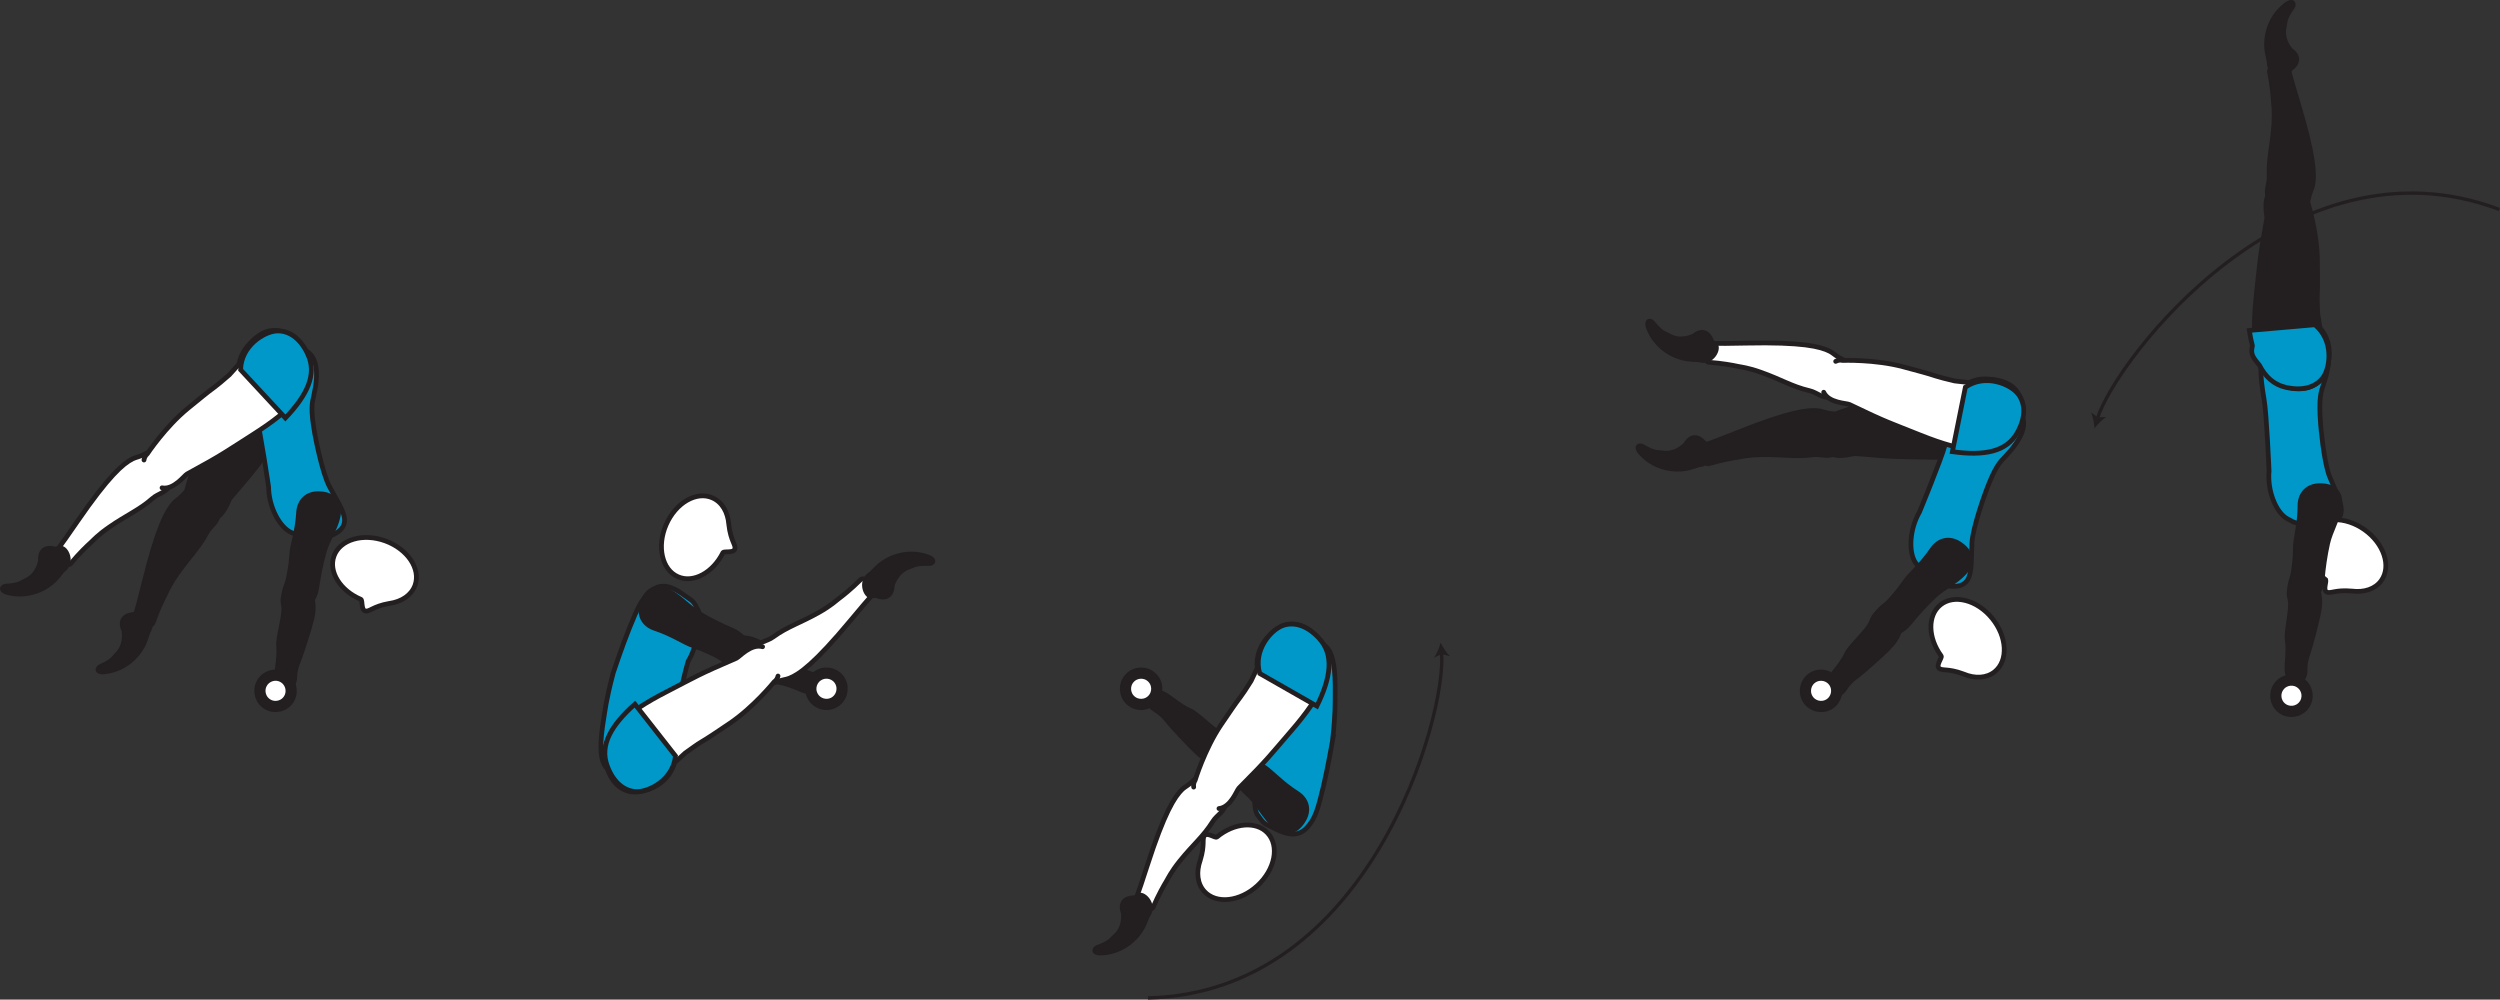 <?xml version="1.0" encoding="UTF-8" standalone="no"?>
<!-- Created with Inkscape (http://www.inkscape.org/) -->

<svg
   version="1.1"
   id="svg1"
   width="296.853"
   height="118.696"
   viewBox="0 0 296.853 118.696"
   sodipodi:docname="cell.svg"
   xmlns:inkscape="http://www.inkscape.org/namespaces/inkscape"
   xmlns:sodipodi="http://sodipodi.sourceforge.net/DTD/sodipodi-0.dtd"
   xmlns="http://www.w3.org/2000/svg"
   xmlns:svg="http://www.w3.org/2000/svg">
  <rect x="0" y="0" width="296.853" height="118.696" fill="#333333" stroke="none"/>
  <sodipodi:namedview
     id="namedview1"
     pagecolor="#ffffff"
     bordercolor="#000000"
     borderopacity="0.25"
     inkscape:showpageshadow="2"
     inkscape:pageopacity="0.0"
     inkscape:pagecheckerboard="0"
     inkscape:deskcolor="#d1d1d1">
    <inkscape:page
       x="0"
       y="0"
       inkscape:label="1"
       id="page1"
       width="296.853"
       height="118.696"
       margin="0"
       bleed="0" />
  </sodipodi:namedview>
  <defs
     id="defs1" />
  <path
     style="fill:#231f20;fill-opacity:1;fill-rule:nonzero;stroke:none"
     d="m 272.08,5.877 c 1.115,0.771 0.875,1.735 0.031,2.339 -0.249,0.183 -0.276,0.6 -0.536,0.756 -0.604,0.364 -2.281,-0.115 -2.24,-1.615 0.005,-0.104 -0.219,-0.896 -0.292,-1.511 -0.14,-1.203 0.147,-3.688 2.281,-5.339 1.006,-0.781 1.282,-0.041 0.975,0.401 -0.995,1.396 -0.808,1.713 -0.932,2.177 -0.437,1.561 0.713,2.791 0.713,2.791"
     id="path4" />
  <path
     style="fill:none;stroke:#231f20;stroke-width:0.333;stroke-linecap:butt;stroke-linejoin:miter;stroke-miterlimit:4;stroke-dasharray:none;stroke-opacity:1"
     d="m 272.08,5.877 c 1.115,0.771 0.875,1.735 0.031,2.339 -0.249,0.183 -0.276,0.6 -0.536,0.756 -0.604,0.364 -2.281,-0.115 -2.24,-1.615 0.005,-0.104 -0.219,-0.896 -0.292,-1.511 -0.14,-1.203 0.147,-3.688 2.281,-5.339 1.006,-0.781 1.282,-0.041 0.975,0.401 -0.995,1.396 -0.808,1.713 -0.932,2.177 -0.437,1.561 0.713,2.791 0.713,2.791 z"
     id="path5" />
  <path
     style="fill:#231f20;fill-opacity:1;fill-rule:nonzero;stroke:none"
     d="m 271.247,24.606 c 2.255,0.199 2.724,-0.068 2.869,-1.011 0.099,-0.629 0.407,-1.181 0.484,-1.561 0.262,-1.272 0.172,-3.516 -1.728,-9.819 -0.433,-1.432 -1.026,-3.437 -1.204,-4.281 -0.281,-1.328 -2.296,0.037 -2.186,0.557 0.328,1.683 0.421,2.86 0.462,3.489 0.022,0.428 0.167,1.172 0.058,2.835 -0.172,2.525 -0.651,4.004 -0.552,6.119 0.046,0.98 -0.542,1.751 -0.006,2.688 0.538,0.948 1.803,0.984 1.803,0.984"
     id="path6" />
  <path
     style="fill:none;stroke:#231f20;stroke-width:0.566;stroke-linecap:butt;stroke-linejoin:miter;stroke-miterlimit:4;stroke-dasharray:none;stroke-opacity:1"
     d="m 271.247,24.606 c 2.255,0.199 2.724,-0.068 2.869,-1.011 0.099,-0.629 0.407,-1.181 0.484,-1.561 0.262,-1.272 0.172,-3.516 -1.728,-9.819 -0.433,-1.432 -1.026,-3.437 -1.204,-4.281 -0.281,-1.328 -2.296,0.037 -2.186,0.557 0.328,1.683 0.421,2.86 0.462,3.489 0.022,0.428 0.167,1.172 0.058,2.835 -0.172,2.525 -0.651,4.004 -0.552,6.119 0.046,0.98 -0.542,1.751 -0.006,2.688 0.538,0.948 1.803,0.984 1.803,0.984 z"
     id="path7" />
  <path
     style="fill:#0098c9;fill-opacity:1;fill-rule:nonzero;stroke:none"
     d="m 275.548,50.346 c -0.238,-3.125 0.048,-3.823 0.344,-4.693 1.855,-5.479 -0.869,-6.285 -3.656,-5.547 -3.281,0.865 -4.473,1.115 -3.396,7.313 0.303,1.729 0.59,8.495 0.59,8.495 -0.224,2.437 0.858,4.932 2.118,5.656 1.339,0.76 0.866,0.359 2.224,0.839 1.303,0.458 3.443,0.041 4.047,-1.042 0.584,-1.032 -0.25,-2.474 -1.176,-4.714 -0.735,-1.765 -1.095,-6.307 -1.095,-6.307"
     id="path8" />
  <path
     style="fill:none;stroke:#231f20;stroke-width:0.566;stroke-linecap:butt;stroke-linejoin:miter;stroke-miterlimit:4;stroke-dasharray:none;stroke-opacity:1"
     d="m 275.548,50.346 c -0.238,-3.125 0.048,-3.823 0.344,-4.693 1.855,-5.479 -0.869,-6.285 -3.656,-5.547 -3.281,0.865 -4.473,1.115 -3.396,7.313 0.303,1.729 0.59,8.495 0.59,8.495 -0.224,2.437 0.858,4.932 2.118,5.656 1.339,0.76 0.866,0.359 2.224,0.839 1.303,0.458 3.443,0.041 4.047,-1.042 0.584,-1.032 -0.25,-2.474 -1.176,-4.714 -0.735,-1.765 -1.095,-6.307 -1.095,-6.307 z"
     id="path9" />
  <path
     style="fill:#ffffff;fill-opacity:1;fill-rule:nonzero;stroke:none"
     d="m 276.132,68.825 c 0.188,0.161 -0.328,1.193 0.12,1.458 0.454,0.271 1.015,-0.286 2.995,-0.098 h 0.02 c 1.442,0.186 2.772,-0.23 3.496,-1.256 1.202,-1.692 0.306,-4.391 -1.991,-6.026 -2.307,-1.636 -5.15,-1.578 -6.353,0.11 -1.152,1.62 -0.376,4.166 1.713,5.812"
     id="path10" />
  <path
     style="fill:none;stroke:#231f20;stroke-width:0.566;stroke-linecap:butt;stroke-linejoin:miter;stroke-miterlimit:4;stroke-dasharray:none;stroke-opacity:1"
     d="m 276.132,68.825 c 0.188,0.161 -0.328,1.193 0.12,1.458 0.454,0.271 1.015,-0.286 2.995,-0.098 h 0.02 c 1.442,0.186 2.772,-0.23 3.496,-1.256 1.202,-1.692 0.306,-4.391 -1.991,-6.026 -2.307,-1.636 -5.15,-1.578 -6.353,0.11 -1.152,1.62 -0.376,4.166 1.713,5.812 z"
     id="path11" />
  <path
     style="fill:#231f20;fill-opacity:1;fill-rule:nonzero;stroke:none"
     d="m 272.023,22.262 c -3.953,-0.692 -2.787,3.215 -2.865,3.688 -0.886,4.927 -0.828,5.308 -1.244,9.104 -0.594,5.495 -0.162,9.355 2.932,10.636 2.104,0.864 3.693,0.459 4.609,-0.489 1.011,-1.048 1.921,-4.095 0.027,-6.272 l -0.276,-1.692 c -0.043,-1.161 -0.074,-1.735 -0.043,-2.308 0.047,-1 0.032,-2.077 0.011,-4.036 -0.036,-3.468 -1.214,-7.131 -1.214,-7.131 -0.041,-1.244 -1.937,-1.5 -1.937,-1.5"
     id="path12" />
  <path
     style="fill:none;stroke:#231f20;stroke-width:0.566;stroke-linecap:butt;stroke-linejoin:miter;stroke-miterlimit:4;stroke-dasharray:none;stroke-opacity:1"
     d="m 272.023,22.262 c -3.953,-0.692 -2.787,3.215 -2.865,3.688 -0.886,4.927 -0.828,5.308 -1.244,9.104 -0.594,5.495 -0.162,9.355 2.932,10.636 2.104,0.864 3.693,0.459 4.609,-0.489 1.011,-1.048 1.921,-4.095 0.027,-6.272 l -0.276,-1.692 c -0.043,-1.161 -0.074,-1.735 -0.043,-2.308 0.047,-1 0.032,-2.077 0.011,-4.036 -0.036,-3.468 -1.214,-7.131 -1.214,-7.131 -0.041,-1.244 -1.937,-1.5 -1.937,-1.5 z"
     id="path13" />
  <path
     style="fill:#0098c9;fill-opacity:1;fill-rule:nonzero;stroke:none"
     d="m 274.872,38.56 -7.786,0.677 c 0.098,0.645 0.218,1.24 0.364,1.812 -0.011,0.079 -0.02,0.156 -0.036,0.229 -0.183,0.787 0.197,1.287 0.869,2.084 0.708,1.38 1.708,2.307 3.147,2.635 2.213,0.5 3.708,-0.161 4.457,-1.244 0.823,-1.204 1.218,-4.36 -1.015,-6.193"
     id="path14" />
  <path
     style="fill:none;stroke:#231f20;stroke-width:0.566;stroke-linecap:butt;stroke-linejoin:miter;stroke-miterlimit:4;stroke-dasharray:none;stroke-opacity:1"
     d="m 274.872,38.56 -7.786,0.677 c 0.098,0.645 0.218,1.24 0.364,1.812 -0.011,0.079 -0.02,0.156 -0.036,0.229 -0.183,0.787 0.197,1.287 0.869,2.084 0.708,1.38 1.708,2.307 3.147,2.635 2.213,0.5 3.708,-0.161 4.457,-1.244 0.823,-1.204 1.218,-4.36 -1.015,-6.193 z"
     id="path15" />
  <path
     style="fill:#231f20;fill-opacity:1;fill-rule:nonzero;stroke:none"
     d="m 271.654,80.054 c -0.287,-0.572 0.181,-2.463 -0.058,-4.052 -0.162,-1.077 0.578,-3.719 0.334,-4.776 -0.22,-0.968 -0.23,-1.437 0.833,-1.875 0.629,-0.26 2.015,-0.36 2.233,0.104 0.506,1.079 0.543,2.022 0.36,3.079 -0.208,1.197 -1.062,4.391 -1.276,4.968 -0.532,1.427 -0.302,2.131 -0.406,2.521 -0.198,0.735 -0.526,0.844 -1.031,0.818 -0.959,-0.042 -0.989,-0.787 -0.989,-0.787"
     id="path16" />
  <path
     style="fill:none;stroke:#231f20;stroke-width:0.566;stroke-linecap:butt;stroke-linejoin:miter;stroke-miterlimit:4;stroke-dasharray:none;stroke-opacity:1"
     d="m 271.654,80.054 c -0.287,-0.572 0.181,-2.463 -0.058,-4.052 -0.162,-1.077 0.578,-3.719 0.334,-4.776 -0.22,-0.968 -0.23,-1.437 0.833,-1.875 0.629,-0.26 2.015,-0.36 2.233,0.104 0.506,1.079 0.543,2.022 0.36,3.079 -0.208,1.197 -1.062,4.391 -1.276,4.968 -0.532,1.427 -0.302,2.131 -0.406,2.521 -0.198,0.735 -0.526,0.844 -1.031,0.818 -0.959,-0.042 -0.989,-0.787 -0.989,-0.787 z"
     id="path17" />
  <path
     style="fill:#231f20;fill-opacity:1;fill-rule:nonzero;stroke:none"
     d="m 272.58,71.038 c -1.27,-0.265 -0.484,-2.145 -0.354,-2.671 0.136,-0.526 0.333,-2.073 0.333,-3.292 0.005,-1.229 0.537,-2.756 0.547,-5.078 0.005,-1.224 0.781,-2.411 2.557,-2.328 1.756,0.084 2.37,1.104 2.136,2.584 -0.224,1.478 -1.068,2.765 -1.407,4.238 -0.333,1.475 -0.541,3.011 -0.64,4.219 -0.12,1.381 -0.688,2.016 -1.146,2.161 -1.135,0.376 -2.026,0.167 -2.026,0.167"
     id="path18" />
  <path
     style="fill:none;stroke:#231f20;stroke-width:0.566;stroke-linecap:butt;stroke-linejoin:miter;stroke-miterlimit:4;stroke-dasharray:none;stroke-opacity:1"
     d="m 272.58,71.038 c -1.27,-0.265 -0.484,-2.145 -0.354,-2.671 0.136,-0.526 0.333,-2.073 0.333,-3.292 0.005,-1.229 0.537,-2.756 0.547,-5.078 0.005,-1.224 0.781,-2.411 2.557,-2.328 1.756,0.084 2.37,1.104 2.136,2.584 -0.224,1.478 -1.068,2.765 -1.407,4.238 -0.333,1.475 -0.541,3.011 -0.64,4.219 -0.12,1.381 -0.688,2.016 -1.146,2.161 -1.135,0.376 -2.026,0.167 -2.026,0.167 z"
     id="path19" />
  <path
     style="fill:#ffffff;fill-opacity:1;fill-rule:nonzero;stroke:none"
     d="m 273.554,83.758 c -0.635,0.812 -1.802,0.952 -2.61,0.323 -0.806,-0.631 -0.953,-1.803 -0.317,-2.615 0.625,-0.808 1.803,-0.953 2.609,-0.317 0.807,0.634 0.954,1.801 0.318,2.609"
     id="path20" />
  <path
     style="fill:none;stroke:#231f20;stroke-width:1.332;stroke-linecap:butt;stroke-linejoin:miter;stroke-miterlimit:4;stroke-dasharray:none;stroke-opacity:1"
     d="m 273.554,83.758 c -0.635,0.812 -1.802,0.952 -2.61,0.323 -0.806,-0.631 -0.953,-1.803 -0.317,-2.615 0.625,-0.808 1.803,-0.953 2.609,-0.317 0.807,0.634 0.954,1.801 0.318,2.609 z"
     id="path21" />
  <path
     style="fill:none;stroke:#231f20;stroke-width:0.4;stroke-linecap:butt;stroke-linejoin:miter;stroke-miterlimit:4;stroke-dasharray:none;stroke-opacity:1"
     d="m 296.783,24.877 c -24.76,-9.4 -45.604,17.891 -47.735,24.833"
     id="path22" />
  <path
     style="fill:#231f20;fill-opacity:1;fill-rule:nonzero;stroke:none"
     d="m 248.7,50.868 c -0.037,-0.609 -0.172,-1.385 -0.412,-1.912 l 0.812,0.604 1.006,-0.047 c -0.49,0.303 -1.042,0.869 -1.406,1.355"
     id="path23" />
  <path
     style="fill:#0098c9;fill-opacity:1;fill-rule:nonzero;stroke:none"
     d="m 72.815,79.893 c -0.885,3.396 -0.948,4.369 -1.136,5.494 -0.942,5.704 0.203,6.303 2.547,6.792 3.317,0.698 5.204,0.76 5.896,-5.494 0.532,-4.746 1.604,-8.199 1.604,-8.199 1.016,-1.567 1.625,-5.115 1.219,-5.927 -0.687,-1.369 -0.599,-1.082 -1.766,-1.932 -2.161,-1.578 -3.245,-1.057 -4.114,-0.245 -0.87,0.808 -1.344,1.729 -2.386,4.339 -0.812,2.026 -1.864,5.172 -1.864,5.172"
     id="path24" />
  <path
     style="fill:none;stroke:#231f20;stroke-width:0.566;stroke-linecap:butt;stroke-linejoin:miter;stroke-miterlimit:4;stroke-dasharray:none;stroke-opacity:1"
     d="m 72.815,79.893 c -0.885,3.396 -0.948,4.369 -1.136,5.494 -0.942,5.704 0.203,6.303 2.547,6.792 3.317,0.698 5.204,0.76 5.896,-5.494 0.532,-4.746 1.604,-8.199 1.604,-8.199 1.016,-1.567 1.625,-5.115 1.219,-5.927 -0.687,-1.369 -0.599,-1.082 -1.766,-1.932 -2.161,-1.578 -3.245,-1.057 -4.114,-0.245 -0.87,0.808 -1.344,1.729 -2.386,4.339 -0.812,2.026 -1.864,5.172 -1.864,5.172 z"
     id="path25" />
  <path
     style="fill:#ffffff;fill-opacity:1;fill-rule:nonzero;stroke:none"
     d="m 85.846,65.622 c 0.12,-0.213 1.235,0.079 1.401,-0.417 0.172,-0.495 -0.484,-0.932 -0.704,-2.906 l -0.004,-0.026 c -0.109,-1.448 -0.792,-2.662 -1.942,-3.156 -1.902,-0.839 -4.36,0.584 -5.491,3.172 -1.135,2.593 -0.505,5.364 1.396,6.193 1.819,0.801 4.156,-0.475 5.344,-2.86"
     id="path26" />
  <path
     style="fill:none;stroke:#231f20;stroke-width:0.566;stroke-linecap:butt;stroke-linejoin:miter;stroke-miterlimit:4;stroke-dasharray:none;stroke-opacity:1"
     d="m 85.846,65.622 c 0.12,-0.213 1.235,0.079 1.401,-0.417 0.172,-0.495 -0.484,-0.932 -0.704,-2.906 l -0.004,-0.026 c -0.109,-1.448 -0.792,-2.662 -1.942,-3.156 -1.902,-0.839 -4.36,0.584 -5.491,3.172 -1.135,2.593 -0.505,5.364 1.396,6.193 1.819,0.801 4.156,-0.475 5.344,-2.86 z"
     id="path27" />
  <path
     style="fill:#231f20;fill-opacity:1;fill-rule:nonzero;stroke:none"
     d="m 96.362,82.205 c -0.641,0.1 -2.287,-0.932 -3.876,-1.198 -1.067,-0.182 -3.359,-1.702 -4.437,-1.797 -0.99,-0.093 -1.432,-0.229 -1.52,-1.38 -0.052,-0.677 0.281,-2.025 0.786,-2.083 1.187,-0.152 2.094,0.11 3.036,0.61 1.079,0.572 3.855,2.374 4.334,2.749 1.192,0.953 1.932,0.948 2.265,1.172 0.641,0.417 0.641,0.76 0.464,1.235 -0.339,0.896 -1.052,0.692 -1.052,0.692"
     id="path28" />
  <path
     style="fill:none;stroke:#231f20;stroke-width:0.566;stroke-linecap:butt;stroke-linejoin:miter;stroke-miterlimit:4;stroke-dasharray:none;stroke-opacity:1"
     d="m 96.362,82.205 c -0.641,0.1 -2.287,-0.932 -3.876,-1.198 -1.067,-0.182 -3.359,-1.702 -4.437,-1.797 -0.99,-0.093 -1.432,-0.229 -1.52,-1.38 -0.052,-0.677 0.281,-2.025 0.786,-2.083 1.187,-0.152 2.094,0.11 3.036,0.61 1.079,0.572 3.855,2.374 4.334,2.749 1.192,0.953 1.932,0.948 2.265,1.172 0.641,0.417 0.641,0.76 0.464,1.235 -0.339,0.896 -1.052,0.692 -1.052,0.692 z"
     id="path29" />
  <path
     style="fill:#231f20;fill-opacity:1;fill-rule:nonzero;stroke:none"
     d="m 88.075,78.534 c -0.65,1.119 -2.193,-0.209 -2.65,-0.496 -0.464,-0.291 -1.866,-0.957 -3.027,-1.337 -1.167,-0.387 -2.453,-1.36 -4.661,-2.095 -1.162,-0.385 -2.047,-1.489 -1.416,-3.151 0.624,-1.64 1.78,-1.906 3.113,-1.229 1.339,0.677 2.303,1.875 3.605,2.651 1.291,0.776 2.687,1.442 3.807,1.917 1.271,0.541 1.697,1.281 1.703,1.76 0,1.193 -0.474,1.98 -0.474,1.98"
     id="path30" />
  <path
     style="fill:none;stroke:#231f20;stroke-width:0.566;stroke-linecap:butt;stroke-linejoin:miter;stroke-miterlimit:4;stroke-dasharray:none;stroke-opacity:1"
     d="m 88.075,78.534 c -0.65,1.119 -2.193,-0.209 -2.65,-0.496 -0.464,-0.291 -1.866,-0.957 -3.027,-1.337 -1.167,-0.387 -2.453,-1.36 -4.661,-2.095 -1.162,-0.385 -2.047,-1.489 -1.416,-3.151 0.624,-1.64 1.78,-1.906 3.113,-1.229 1.339,0.677 2.303,1.875 3.605,2.651 1.291,0.776 2.687,1.442 3.807,1.917 1.271,0.541 1.697,1.281 1.703,1.76 0,1.193 -0.474,1.98 -0.474,1.98 z"
     id="path31" />
  <path
     style="fill:#ffffff;fill-opacity:1;fill-rule:nonzero;stroke:none"
     d="m 99.002,83.434 c 0.907,-0.479 1.256,-1.604 0.781,-2.515 -0.478,-0.912 -1.604,-1.261 -2.51,-0.781 -0.911,0.473 -1.266,1.604 -0.782,2.509 0.475,0.912 1.6,1.262 2.511,0.787"
     id="path32" />
  <path
     style="fill:none;stroke:#231f20;stroke-width:1.332;stroke-linecap:butt;stroke-linejoin:miter;stroke-miterlimit:4;stroke-dasharray:none;stroke-opacity:1"
     d="m 99.002,83.434 c 0.907,-0.479 1.256,-1.604 0.781,-2.515 -0.478,-0.912 -1.604,-1.261 -2.51,-0.781 -0.911,0.473 -1.266,1.604 -0.782,2.509 0.475,0.912 1.6,1.262 2.511,0.787 z"
     id="path33" />
  <path
     style="fill:#0098c9;fill-opacity:1;fill-rule:nonzero;stroke:none"
     d="m 158.226,87.966 c 0.38,-3.489 0.297,-4.464 0.313,-5.604 0.093,-5.781 -1.125,-6.204 -3.516,-6.344 -3.391,-0.199 -5.26,0.016 -5.027,6.307 0.178,4.776 -0.374,8.344 -0.374,8.344 -0.776,1.702 -0.855,5.297 -0.334,6.041 0.886,1.256 0.751,0.991 2.036,1.657 2.371,1.239 3.36,0.562 4.106,-0.37 0.738,-0.927 1.072,-1.906 1.718,-4.64 0.5,-2.126 1.078,-5.391 1.078,-5.391"
     id="path34" />
  <path
     style="fill:none;stroke:#231f20;stroke-width:0.566;stroke-linecap:butt;stroke-linejoin:miter;stroke-miterlimit:4;stroke-dasharray:none;stroke-opacity:1"
     d="m 158.226,87.966 c 0.38,-3.489 0.297,-4.464 0.313,-5.604 0.093,-5.781 -1.125,-6.204 -3.516,-6.344 -3.391,-0.199 -5.26,0.016 -5.027,6.307 0.178,4.776 -0.374,8.344 -0.374,8.344 -0.776,1.702 -0.855,5.297 -0.334,6.041 0.886,1.256 0.751,0.991 2.036,1.657 2.371,1.239 3.36,0.562 4.106,-0.37 0.738,-0.927 1.072,-1.906 1.718,-4.64 0.5,-2.126 1.078,-5.391 1.078,-5.391 z"
     id="path35" />
  <path
     style="fill:#ffffff;fill-opacity:1;fill-rule:nonzero;stroke:none"
     d="m 144.491,99.393 c -0.197,0.15 -1.093,-0.568 -1.452,-0.183 -0.354,0.385 0.072,1.048 -0.526,2.948 l -0.006,0.021 c -0.478,1.37 -0.349,2.75 0.506,3.678 1.411,1.525 4.229,1.218 6.307,-0.704 2.078,-1.911 2.619,-4.703 1.208,-6.224 -1.338,-1.463 -3.989,-1.239 -6.037,0.464"
     id="path36" />
  <path
     style="fill:none;stroke:#231f20;stroke-width:0.566;stroke-linecap:butt;stroke-linejoin:miter;stroke-miterlimit:4;stroke-dasharray:none;stroke-opacity:1"
     d="m 144.491,99.393 c -0.197,0.15 -1.093,-0.568 -1.452,-0.183 -0.354,0.385 0.072,1.048 -0.526,2.948 l -0.006,0.021 c -0.478,1.37 -0.349,2.75 0.506,3.678 1.411,1.525 4.229,1.218 6.307,-0.704 2.078,-1.911 2.619,-4.703 1.208,-6.224 -1.338,-1.463 -3.989,-1.239 -6.037,0.464 z"
     id="path37" />
  <path
     style="fill:#231f20;fill-opacity:1;fill-rule:nonzero;stroke:none"
     d="m 137.846,82.283 c 0.636,0.058 1.984,1.464 3.459,2.11 0.994,0.437 2.838,2.474 3.863,2.828 0.932,0.333 1.334,0.573 1.136,1.708 -0.114,0.672 -0.77,1.896 -1.276,1.829 -1.182,-0.141 -1.999,-0.62 -2.791,-1.333 -0.907,-0.819 -3.156,-3.246 -3.531,-3.73 -0.923,-1.213 -1.636,-1.39 -1.912,-1.693 -0.516,-0.557 -0.432,-0.891 -0.145,-1.301 0.552,-0.787 1.197,-0.418 1.197,-0.418"
     id="path38" />
  <path
     style="fill:none;stroke:#231f20;stroke-width:0.566;stroke-linecap:butt;stroke-linejoin:miter;stroke-miterlimit:4;stroke-dasharray:none;stroke-opacity:1"
     d="m 137.846,82.283 c 0.636,0.058 1.984,1.464 3.459,2.11 0.994,0.437 2.838,2.474 3.863,2.828 0.932,0.333 1.334,0.573 1.136,1.708 -0.114,0.672 -0.77,1.896 -1.276,1.829 -1.182,-0.141 -1.999,-0.62 -2.791,-1.333 -0.907,-0.819 -3.156,-3.246 -3.531,-3.73 -0.923,-1.213 -1.636,-1.39 -1.912,-1.693 -0.516,-0.557 -0.432,-0.891 -0.145,-1.301 0.552,-0.787 1.197,-0.418 1.197,-0.418 z"
     id="path39" />
  <path
     style="fill:#231f20;fill-opacity:1;fill-rule:nonzero;stroke:none"
     d="m 144.976,87.867 c 0.906,-0.922 2.072,0.744 2.454,1.13 0.374,0.396 1.566,1.39 2.604,2.041 1.03,0.663 2.041,1.923 4.005,3.172 1.031,0.657 1.619,1.948 0.599,3.401 -1.006,1.438 -2.194,1.418 -3.318,0.432 -1.13,-0.984 -1.777,-2.38 -2.844,-3.452 -1.068,-1.073 -2.256,-2.062 -3.218,-2.797 -1.106,-0.833 -1.339,-1.656 -1.224,-2.12 0.29,-1.161 0.942,-1.807 0.942,-1.807"
     id="path40" />
  <path
     style="fill:none;stroke:#231f20;stroke-width:0.566;stroke-linecap:butt;stroke-linejoin:miter;stroke-miterlimit:4;stroke-dasharray:none;stroke-opacity:1"
     d="m 144.976,87.867 c 0.906,-0.922 2.072,0.744 2.454,1.13 0.374,0.396 1.566,1.39 2.604,2.041 1.03,0.663 2.041,1.923 4.005,3.172 1.031,0.657 1.619,1.948 0.599,3.401 -1.006,1.438 -2.194,1.418 -3.318,0.432 -1.13,-0.984 -1.777,-2.38 -2.844,-3.452 -1.068,-1.073 -2.256,-2.062 -3.218,-2.797 -1.106,-0.833 -1.339,-1.656 -1.224,-2.12 0.29,-1.161 0.942,-1.807 0.942,-1.807 z"
     id="path41" />
  <path
     style="fill:#ffffff;fill-opacity:1;fill-rule:nonzero;stroke:none"
     d="m 136.742,80.403 c -0.765,-0.688 -1.937,-0.625 -2.625,0.14 -0.687,0.762 -0.626,1.939 0.136,2.626 0.765,0.688 1.942,0.625 2.629,-0.14 0.688,-0.767 0.625,-1.938 -0.14,-2.626"
     id="path42" />
  <path
     style="fill:none;stroke:#231f20;stroke-width:1.332;stroke-linecap:butt;stroke-linejoin:miter;stroke-miterlimit:4;stroke-dasharray:none;stroke-opacity:1"
     d="m 136.742,80.403 c -0.765,-0.688 -1.937,-0.625 -2.625,0.14 -0.687,0.762 -0.626,1.939 0.136,2.626 0.765,0.688 1.942,0.625 2.629,-0.14 0.688,-0.767 0.625,-1.938 -0.14,-2.626 z"
     id="path43" />
  <path
     style="fill:none;stroke:#231f20;stroke-width:0.4;stroke-linecap:butt;stroke-linejoin:miter;stroke-miterlimit:4;stroke-dasharray:none;stroke-opacity:1"
     d="m 136.31,118.496 c 26.484,-0.62 35.509,-33.754 34.864,-40.989"
     id="path44" />
  <path
     style="fill:#231f20;fill-opacity:1;fill-rule:nonzero;stroke:none"
     d="m 171.064,76.31 c 0.26,0.547 0.683,1.213 1.099,1.615 l -0.973,-0.256 -0.918,0.426 c 0.339,-0.468 0.636,-1.202 0.792,-1.785"
     id="path45" />
  <path
     style="fill:#231f20;fill-opacity:1;fill-rule:nonzero;stroke:none"
     d="m 24.872,59.196 c -1.844,-1.313 -2.376,-1.328 -2.986,-0.589 -0.405,0.495 -0.953,0.813 -1.213,1.095 -0.875,0.962 -1.943,2.937 -3.526,9.328 -0.355,1.448 -0.871,3.478 -1.152,4.29 -0.432,1.292 1.995,1.147 2.172,0.642 0.568,-1.62 1.095,-2.683 1.38,-3.24 0.193,-0.38 0.453,-1.094 1.396,-2.463 1.432,-2.084 2.604,-3.115 3.595,-4.985 0.462,-0.864 1.359,-1.224 1.374,-2.307 0.02,-1.084 -1.041,-1.771 -1.041,-1.771"
     id="path46" />
  <path
     style="fill:none;stroke:#231f20;stroke-width:0.566;stroke-linecap:butt;stroke-linejoin:miter;stroke-miterlimit:4;stroke-dasharray:none;stroke-opacity:1"
     d="m 24.872,59.196 c -1.844,-1.313 -2.376,-1.328 -2.986,-0.589 -0.405,0.495 -0.953,0.813 -1.213,1.095 -0.875,0.962 -1.943,2.937 -3.526,9.328 -0.355,1.448 -0.871,3.478 -1.152,4.29 -0.432,1.292 1.995,1.147 2.172,0.642 0.568,-1.62 1.095,-2.683 1.38,-3.24 0.193,-0.38 0.453,-1.094 1.396,-2.463 1.432,-2.084 2.604,-3.115 3.595,-4.985 0.462,-0.864 1.359,-1.224 1.374,-2.307 0.02,-1.084 -1.041,-1.771 -1.041,-1.771 z"
     id="path47" />
  <path
     style="fill:#231f20;fill-opacity:1;fill-rule:nonzero;stroke:none"
     d="m 23.007,60.825 c 3.041,2.609 4.032,-1.348 4.344,-1.708 3.281,-3.792 3.421,-4.145 5.724,-7.203 3.312,-4.417 4.907,-7.959 2.896,-10.641 -1.355,-1.817 -2.938,-2.276 -4.204,-1.932 -1.411,0.385 -3.744,2.536 -3.228,5.385 l -0.626,1.588 c -0.557,1.021 -0.828,1.532 -1.141,2.011 -0.546,0.839 -1.093,1.771 -2.072,3.459 -1.745,3.016 -2.6,6.755 -2.6,6.755 -0.593,1.095 0.907,2.287 0.907,2.287"
     id="path48" />
  <path
     style="fill:none;stroke:#231f20;stroke-width:0.566;stroke-linecap:butt;stroke-linejoin:miter;stroke-miterlimit:4;stroke-dasharray:none;stroke-opacity:1"
     d="m 23.007,60.825 c 3.041,2.609 4.032,-1.348 4.344,-1.708 3.281,-3.792 3.421,-4.145 5.724,-7.203 3.312,-4.417 4.907,-7.959 2.896,-10.641 -1.355,-1.817 -2.938,-2.276 -4.204,-1.932 -1.411,0.385 -3.744,2.536 -3.228,5.385 l -0.626,1.588 c -0.557,1.021 -0.828,1.532 -1.141,2.011 -0.546,0.839 -1.093,1.771 -2.072,3.459 -1.745,3.016 -2.6,6.755 -2.6,6.755 -0.593,1.095 0.907,2.287 0.907,2.287 z"
     id="path49" />
  <path
     style="fill:#231f20;fill-opacity:1;fill-rule:nonzero;stroke:none"
     d="m 14.596,74.882 c -0.562,-1.235 0.135,-1.932 1.171,-2.025 0.303,-0.038 0.543,-0.375 0.839,-0.375 0.709,-0.005 1.901,1.26 1.104,2.536 -0.056,0.077 -0.271,0.869 -0.52,1.443 -0.489,1.109 -2.005,3.093 -4.682,3.416 -1.271,0.161 -1.125,-0.615 -0.631,-0.839 1.562,-0.687 1.568,-1.057 1.907,-1.391 1.172,-1.118 0.813,-2.765 0.813,-2.765"
     id="path50" />
  <path
     style="fill:none;stroke:#231f20;stroke-width:0.333;stroke-linecap:butt;stroke-linejoin:miter;stroke-miterlimit:4;stroke-dasharray:none;stroke-opacity:1"
     d="m 14.596,74.882 c -0.562,-1.235 0.135,-1.932 1.171,-2.025 0.303,-0.038 0.543,-0.375 0.839,-0.375 0.709,-0.005 1.901,1.26 1.104,2.536 -0.056,0.077 -0.271,0.869 -0.52,1.443 -0.489,1.109 -2.005,3.093 -4.682,3.416 -1.271,0.161 -1.125,-0.615 -0.631,-0.839 1.562,-0.687 1.568,-1.057 1.907,-1.391 1.172,-1.118 0.813,-2.765 0.813,-2.765 z"
     id="path51" />
  <path
     style="fill:#0098c9;fill-opacity:1;fill-rule:nonzero;stroke:none"
     d="m 37.403,51.648 c -0.557,-3.077 -0.349,-3.807 -0.136,-4.703 1.276,-5.635 -1.509,-6.161 -4.208,-5.135 -3.172,1.192 -4.339,1.557 -2.63,7.619 0.479,1.688 1.463,8.387 1.463,8.387 0.027,2.447 1.354,4.818 2.688,5.411 1.407,0.615 0.891,0.265 2.296,0.609 1.344,0.323 3.433,-0.317 3.917,-1.453 0.473,-1.088 -0.5,-2.437 -1.656,-4.572 -0.907,-1.677 -1.735,-6.163 -1.735,-6.163"
     id="path52" />
  <path
     style="fill:none;stroke:#231f20;stroke-width:0.566;stroke-linecap:butt;stroke-linejoin:miter;stroke-miterlimit:4;stroke-dasharray:none;stroke-opacity:1"
     d="m 37.403,51.648 c -0.557,-3.077 -0.349,-3.807 -0.136,-4.703 1.276,-5.635 -1.509,-6.161 -4.208,-5.135 -3.172,1.192 -4.339,1.557 -2.63,7.619 0.479,1.688 1.463,8.387 1.463,8.387 0.027,2.447 1.354,4.818 2.688,5.411 1.407,0.615 0.891,0.265 2.296,0.609 1.344,0.323 3.433,-0.317 3.917,-1.453 0.473,-1.088 -0.5,-2.437 -1.656,-4.572 -0.907,-1.677 -1.735,-6.163 -1.735,-6.163 z"
     id="path53" />
  <path
     style="fill:#ffffff;fill-opacity:1;fill-rule:nonzero;stroke:none"
     d="m 42.851,71.169 c 0.224,0.109 0.011,1.234 0.511,1.374 0.505,0.142 0.896,-0.541 2.859,-0.89 h 0.021 c 1.437,-0.208 2.604,-0.963 3.036,-2.146 0.704,-1.948 -0.869,-4.312 -3.52,-5.276 -2.661,-0.969 -5.385,-0.161 -6.095,1.792 -0.681,1.859 0.74,4.11 3.188,5.146"
     id="path54" />
  <path
     style="fill:none;stroke:#231f20;stroke-width:0.566;stroke-linecap:butt;stroke-linejoin:miter;stroke-miterlimit:4;stroke-dasharray:none;stroke-opacity:1"
     d="m 42.851,71.169 c 0.224,0.109 0.011,1.234 0.511,1.374 0.505,0.142 0.896,-0.541 2.859,-0.89 h 0.021 c 1.437,-0.208 2.604,-0.963 3.036,-2.146 0.704,-1.948 -0.869,-4.312 -3.52,-5.276 -2.661,-0.969 -5.385,-0.161 -6.095,1.792 -0.681,1.859 0.74,4.11 3.188,5.146 z"
     id="path55" />
  <path
     style="fill:#231f20;fill-opacity:1;fill-rule:nonzero;stroke:none"
     d="m 32.93,80.773 c -0.267,-0.588 0.312,-2.448 0.156,-4.052 -0.104,-1.078 0.776,-3.687 0.593,-4.755 -0.167,-0.975 -0.156,-1.437 0.938,-1.823 0.641,-0.224 2.027,-0.25 2.218,0.228 0.449,1.1 0.432,2.054 0.194,3.09 -0.276,1.186 -1.302,4.333 -1.543,4.896 -0.609,1.396 -0.416,2.109 -0.547,2.494 -0.233,0.724 -0.567,0.812 -1.067,0.766 -0.959,-0.104 -0.943,-0.844 -0.943,-0.844"
     id="path56" />
  <path
     style="fill:none;stroke:#231f20;stroke-width:0.566;stroke-linecap:butt;stroke-linejoin:miter;stroke-miterlimit:4;stroke-dasharray:none;stroke-opacity:1"
     d="m 32.93,80.773 c -0.267,-0.588 0.312,-2.448 0.156,-4.052 -0.104,-1.078 0.776,-3.687 0.593,-4.755 -0.167,-0.975 -0.156,-1.437 0.938,-1.823 0.641,-0.224 2.027,-0.25 2.218,0.228 0.449,1.1 0.432,2.054 0.194,3.09 -0.276,1.186 -1.302,4.333 -1.543,4.896 -0.609,1.396 -0.416,2.109 -0.547,2.494 -0.233,0.724 -0.567,0.812 -1.067,0.766 -0.959,-0.104 -0.943,-0.844 -0.943,-0.844 z"
     id="path57" />
  <path
     style="fill:#231f20;fill-opacity:1;fill-rule:nonzero;stroke:none"
     d="m 34.335,71.819 c -1.249,-0.337 -0.363,-2.172 -0.208,-2.686 0.162,-0.522 0.448,-2.052 0.516,-3.266 0.072,-1.229 0.681,-2.724 0.817,-5.048 0.073,-1.218 0.916,-2.364 2.683,-2.181 1.744,0.177 2.301,1.229 1.995,2.692 -0.308,1.464 -1.219,2.708 -1.637,4.161 -0.416,1.454 -0.703,2.975 -0.874,4.178 -0.193,1.365 -0.797,1.969 -1.255,2.098 -1.157,0.308 -2.038,0.052 -2.038,0.052"
     id="path58" />
  <path
     style="fill:none;stroke:#231f20;stroke-width:0.566;stroke-linecap:butt;stroke-linejoin:miter;stroke-miterlimit:4;stroke-dasharray:none;stroke-opacity:1"
     d="m 34.335,71.819 c -1.249,-0.337 -0.363,-2.172 -0.208,-2.686 0.162,-0.522 0.448,-2.052 0.516,-3.266 0.072,-1.229 0.681,-2.724 0.817,-5.048 0.073,-1.218 0.916,-2.364 2.683,-2.181 1.744,0.177 2.301,1.229 1.995,2.692 -0.308,1.464 -1.219,2.708 -1.637,4.161 -0.416,1.454 -0.703,2.975 -0.874,4.178 -0.193,1.365 -0.797,1.969 -1.255,2.098 -1.157,0.308 -2.038,0.052 -2.038,0.052 z"
     id="path59" />
  <path
     style="fill:#ffffff;fill-opacity:1;fill-rule:nonzero;stroke:none"
     d="m 34.356,82.914 c 0.484,-0.907 0.145,-2.032 -0.756,-2.521 -0.905,-0.49 -2.036,-0.146 -2.52,0.76 -0.484,0.901 -0.146,2.032 0.76,2.516 0.901,0.484 2.032,0.15 2.516,-0.755"
     id="path60" />
  <path
     style="fill:none;stroke:#231f20;stroke-width:1.332;stroke-linecap:butt;stroke-linejoin:miter;stroke-miterlimit:4;stroke-dasharray:none;stroke-opacity:1"
     d="m 34.356,82.914 c 0.484,-0.907 0.145,-2.032 -0.756,-2.521 -0.905,-0.49 -2.036,-0.146 -2.52,0.76 -0.484,0.901 -0.146,2.032 0.76,2.516 0.901,0.484 2.032,0.15 2.516,-0.755 z"
     id="path61" />
  <path
     style="fill:#ffffff;fill-opacity:1;fill-rule:nonzero;stroke:none"
     d="m 19.846,55.492 c -1.255,-1.885 -1.755,-2.083 -2.588,-1.604 -0.557,0.317 -1.177,0.423 -1.516,0.599 -1.161,0.589 -2.86,2.063 -6.593,7.485 -0.839,1.234 -2.043,2.948 -2.584,3.615 -0.859,1.047 1.464,1.771 1.808,1.359 1.099,-1.312 1.962,-2.12 2.427,-2.542 0.318,-0.286 0.807,-0.869 2.178,-1.817 2.077,-1.443 3.531,-2 5.12,-3.396 0.739,-0.652 1.708,-0.667 2.099,-1.677 0.405,-1.005 -0.349,-2.021 -0.349,-2.021"
     id="path62" />
  <path
     style="fill:none;stroke:#231f20;stroke-width:0.566;stroke-linecap:butt;stroke-linejoin:miter;stroke-miterlimit:4;stroke-dasharray:none;stroke-opacity:1"
     d="m 19.846,55.492 c -1.255,-1.885 -1.755,-2.083 -2.588,-1.604 -0.557,0.317 -1.177,0.423 -1.516,0.599 -1.161,0.589 -2.86,2.063 -6.593,7.485 -0.839,1.234 -2.043,2.948 -2.584,3.615 -0.859,1.047 1.464,1.771 1.808,1.359 1.099,-1.312 1.962,-2.12 2.427,-2.542 0.318,-0.286 0.807,-0.869 2.178,-1.817 2.077,-1.443 3.531,-2 5.12,-3.396 0.739,-0.652 1.708,-0.667 2.099,-1.677 0.405,-1.005 -0.349,-2.021 -0.349,-2.021 z"
     id="path63" />
  <path
     style="fill:#ffffff;fill-opacity:1;fill-rule:nonzero;stroke:#231f20;stroke-width:0.566;stroke-linecap:round;stroke-linejoin:round;stroke-miterlimit:4;stroke-dasharray:none;stroke-opacity:1"
     d="m 19.242,57.925 c 1.396,0.271 2.656,-1.475 2.954,-1.636 4.405,-2.391 4.661,-2.677 7.885,-4.724 4.667,-2.969 7.402,-5.719 6.473,-8.937 -0.64,-2.183 -1.953,-3.161 -3.26,-3.292 -1.459,-0.135 -4.401,1.057 -4.917,3.901 l -1.145,1.271 c -0.885,0.76 -1.318,1.14 -1.781,1.479 -0.812,0.589 -1.635,1.272 -3.156,2.511 -2.688,2.199 -4.808,5.401 -4.808,5.401 -0.233,0.203 -0.354,0.464 -0.39,0.724"
     id="path64" />
  <path
     style="fill:#231f20;fill-opacity:1;fill-rule:nonzero;stroke:none"
     d="m 4.695,66.549 c -0.089,-1.348 0.812,-1.766 1.812,-1.484 0.303,0.078 0.645,-0.162 0.922,-0.052 0.661,0.245 1.333,1.854 0.14,2.754 -0.084,0.063 -0.563,0.73 -1,1.167 -0.85,0.876 -2.959,2.193 -5.588,1.563 -1.24,-0.302 -0.833,-0.984 -0.297,-1.011 1.708,-0.099 1.844,-0.443 2.281,-0.629 1.495,-0.636 1.73,-2.308 1.73,-2.308"
     id="path65" />
  <path
     style="fill:none;stroke:#231f20;stroke-width:0.333;stroke-linecap:butt;stroke-linejoin:miter;stroke-miterlimit:4;stroke-dasharray:none;stroke-opacity:1"
     d="m 4.695,66.549 c -0.089,-1.348 0.812,-1.766 1.812,-1.484 0.303,0.078 0.645,-0.162 0.922,-0.052 0.661,0.245 1.333,1.854 0.14,2.754 -0.084,0.063 -0.563,0.73 -1,1.167 -0.85,0.876 -2.959,2.193 -5.588,1.563 -1.24,-0.302 -0.833,-0.984 -0.297,-1.011 1.708,-0.099 1.844,-0.443 2.281,-0.629 1.495,-0.636 1.73,-2.308 1.73,-2.308 z"
     id="path66" />
  <path
     style="fill:#0098c9;fill-opacity:1;fill-rule:nonzero;stroke:none"
     d="m 36.548,42.049 c -0.957,-2.057 -2.4,-2.828 -3.724,-2.749 -1.452,0.093 -4.186,1.724 -4.255,4.609 l 5.317,5.724 c 2.595,-2.724 3.781,-5.183 2.662,-7.584"
     id="path67" />
  <path
     style="fill:none;stroke:#231f20;stroke-width:0.566;stroke-linecap:butt;stroke-linejoin:miter;stroke-miterlimit:4;stroke-dasharray:none;stroke-opacity:1"
     d="m 36.548,42.049 c -0.957,-2.057 -2.4,-2.828 -3.724,-2.749 -1.452,0.093 -4.186,1.724 -4.255,4.609 l 5.317,5.724 c 2.595,-2.724 3.781,-5.183 2.662,-7.584 z"
     id="path68" />
  <path
     style="fill:#231f20;fill-opacity:1;fill-rule:nonzero;stroke:none"
     d="m 218.799,51.893 c -0.005,-2.265 -0.303,-2.708 -1.265,-2.771 -0.636,-0.041 -1.21,-0.303 -1.595,-0.349 -1.291,-0.145 -3.515,0.141 -9.629,2.584 -1.386,0.557 -3.334,1.323 -4.162,1.568 -1.297,0.4 0.239,2.291 0.75,2.14 1.65,-0.484 2.817,-0.677 3.437,-0.771 0.423,-0.063 1.151,-0.276 2.817,-0.303 2.527,-0.052 4.043,0.292 6.142,0.005 0.973,-0.125 1.786,0.391 2.677,-0.229 0.896,-0.615 0.828,-1.875 0.828,-1.875"
     id="path69" />
  <path
     style="fill:none;stroke:#231f20;stroke-width:0.566;stroke-linecap:butt;stroke-linejoin:miter;stroke-miterlimit:4;stroke-dasharray:none;stroke-opacity:1"
     d="m 218.799,51.893 c -0.005,-2.265 -0.303,-2.708 -1.265,-2.771 -0.636,-0.041 -1.21,-0.303 -1.595,-0.349 -1.291,-0.145 -3.515,0.141 -9.629,2.584 -1.386,0.557 -3.334,1.323 -4.162,1.568 -1.297,0.4 0.239,2.291 0.75,2.14 1.65,-0.484 2.817,-0.677 3.437,-0.771 0.423,-0.063 1.151,-0.276 2.817,-0.303 2.527,-0.052 4.043,0.292 6.142,0.005 0.973,-0.125 1.786,0.391 2.677,-0.229 0.896,-0.615 0.828,-1.875 0.828,-1.875 z"
     id="path70" />
  <path
     style="fill:#231f20;fill-opacity:1;fill-rule:nonzero;stroke:none"
     d="m 216.387,51.325 c -0.344,3.995 3.448,2.485 3.928,2.532 4.989,0.453 5.364,0.359 9.181,0.443 5.522,0.115 9.328,-0.656 10.334,-3.849 0.688,-2.167 0.136,-3.719 -0.88,-4.547 -1.135,-0.917 -4.25,-1.563 -6.255,0.521 l -1.661,0.421 c -1.152,0.14 -1.719,0.219 -2.298,0.245 -1,0.041 -2.073,0.145 -4.021,0.333 -3.463,0.343 -6.995,1.833 -6.995,1.833 -1.238,0.151 -1.333,2.067 -1.333,2.067"
     id="path71" />
  <path
     style="fill:none;stroke:#231f20;stroke-width:0.566;stroke-linecap:butt;stroke-linejoin:miter;stroke-miterlimit:4;stroke-dasharray:none;stroke-opacity:1"
     d="m 216.387,51.325 c -0.344,3.995 3.448,2.485 3.928,2.532 4.989,0.453 5.364,0.359 9.181,0.443 5.522,0.115 9.328,-0.656 10.334,-3.849 0.688,-2.167 0.136,-3.719 -0.88,-4.547 -1.135,-0.917 -4.25,-1.563 -6.255,0.521 l -1.661,0.421 c -1.152,0.14 -1.719,0.219 -2.298,0.245 -1,0.041 -2.073,0.145 -4.021,0.333 -3.463,0.343 -6.995,1.833 -6.995,1.833 -1.238,0.151 -1.333,2.067 -1.333,2.067 z"
     id="path72" />
  <path
     style="fill:#231f20;fill-opacity:1;fill-rule:nonzero;stroke:none"
     d="m 200.064,52.696 c 0.678,-1.172 1.651,-1.016 2.328,-0.229 0.204,0.229 0.62,0.224 0.798,0.463 0.416,0.573 0.082,2.281 -1.418,2.371 -0.098,0.011 -0.864,0.296 -1.473,0.427 -1.188,0.251 -3.683,0.177 -5.511,-1.812 -0.869,-0.933 -0.156,-1.271 0.312,-1 1.475,0.869 1.776,0.656 2.246,0.739 1.593,0.297 2.718,-0.957 2.718,-0.957"
     id="path73" />
  <path
     style="fill:none;stroke:#231f20;stroke-width:0.333;stroke-linecap:butt;stroke-linejoin:miter;stroke-miterlimit:4;stroke-dasharray:none;stroke-opacity:1"
     d="m 200.064,52.696 c 0.678,-1.172 1.651,-1.016 2.328,-0.229 0.204,0.229 0.62,0.224 0.798,0.463 0.416,0.573 0.082,2.281 -1.418,2.371 -0.098,0.011 -0.864,0.296 -1.473,0.427 -1.188,0.251 -3.683,0.177 -5.511,-1.812 -0.869,-0.933 -0.156,-1.271 0.312,-1 1.475,0.869 1.776,0.656 2.246,0.739 1.593,0.297 2.718,-0.957 2.718,-0.957 z"
     id="path74" />
  <path
     style="fill:#0098c9;fill-opacity:1;fill-rule:nonzero;stroke:none"
     d="m 235.815,58.33 c 1.093,-2.932 1.645,-3.448 2.285,-4.109 3.986,-4.187 1.86,-6.068 -0.984,-6.568 -3.333,-0.599 -4.525,-0.88 -6.161,5.204 -0.448,1.692 -3.036,7.948 -3.036,7.948 -1.224,2.12 -1.297,4.838 -0.459,6.025 0.891,1.251 0.631,0.688 1.662,1.699 0.989,0.962 3.109,1.484 4.109,0.76 0.964,-0.694 0.817,-2.35 0.917,-4.776 0.083,-1.912 1.667,-6.183 1.667,-6.183"
     id="path75" />
  <path
     style="fill:none;stroke:#231f20;stroke-width:0.566;stroke-linecap:butt;stroke-linejoin:miter;stroke-miterlimit:4;stroke-dasharray:none;stroke-opacity:1"
     d="m 235.815,58.33 c 1.093,-2.932 1.645,-3.448 2.285,-4.109 3.986,-4.187 1.86,-6.068 -0.984,-6.568 -3.333,-0.599 -4.525,-0.88 -6.161,5.204 -0.448,1.692 -3.036,7.948 -3.036,7.948 -1.224,2.12 -1.297,4.838 -0.459,6.025 0.891,1.251 0.631,0.688 1.662,1.699 0.989,0.962 3.109,1.484 4.109,0.76 0.964,-0.694 0.817,-2.35 0.917,-4.776 0.083,-1.912 1.667,-6.183 1.667,-6.183 z"
     id="path76" />
  <path
     style="fill:#ffffff;fill-opacity:1;fill-rule:nonzero;stroke:none"
     d="m 230.502,77.893 c 0.136,0.208 -0.63,1.062 -0.271,1.437 0.365,0.375 1.052,-0.005 2.912,0.699 l 0.025,0.009 c 1.339,0.563 2.724,0.505 3.699,-0.285 1.609,-1.314 1.463,-4.152 -0.324,-6.339 -1.785,-2.188 -4.536,-2.891 -6.145,-1.579 -1.542,1.251 -1.474,3.912 0.104,6.058"
     id="path77" />
  <path
     style="fill:none;stroke:#231f20;stroke-width:0.566;stroke-linecap:butt;stroke-linejoin:miter;stroke-miterlimit:4;stroke-dasharray:none;stroke-opacity:1"
     d="m 230.502,77.893 c 0.136,0.208 -0.63,1.062 -0.271,1.437 0.365,0.375 1.052,-0.005 2.912,0.699 l 0.025,0.009 c 1.339,0.563 2.724,0.505 3.699,-0.285 1.609,-1.314 1.463,-4.152 -0.324,-6.339 -1.785,-2.188 -4.536,-2.891 -6.145,-1.579 -1.542,1.251 -1.474,3.912 0.104,6.058 z"
     id="path78" />
  <path
     style="fill:#231f20;fill-opacity:1;fill-rule:nonzero;stroke:none"
     d="m 217.059,81.059 c 0.073,-0.64 1.527,-1.942 2.208,-3.401 0.464,-0.984 2.552,-2.765 2.943,-3.781 0.354,-0.922 0.605,-1.312 1.74,-1.083 0.666,0.135 1.869,0.823 1.792,1.333 -0.183,1.172 -0.683,1.979 -1.422,2.75 -0.838,0.881 -3.333,3.057 -3.829,3.412 -1.239,0.89 -1.432,1.598 -1.744,1.864 -0.573,0.505 -0.907,0.412 -1.308,0.109 -0.771,-0.572 -0.38,-1.203 -0.38,-1.203"
     id="path79" />
  <path
     style="fill:none;stroke:#231f20;stroke-width:0.566;stroke-linecap:butt;stroke-linejoin:miter;stroke-miterlimit:4;stroke-dasharray:none;stroke-opacity:1"
     d="m 217.059,81.059 c 0.073,-0.64 1.527,-1.942 2.208,-3.401 0.464,-0.984 2.552,-2.765 2.943,-3.781 0.354,-0.922 0.605,-1.312 1.74,-1.083 0.666,0.135 1.869,0.823 1.792,1.333 -0.183,1.172 -0.683,1.979 -1.422,2.75 -0.838,0.881 -3.333,3.057 -3.829,3.412 -1.239,0.89 -1.432,1.598 -1.744,1.864 -0.573,0.505 -0.907,0.412 -1.308,0.109 -0.771,-0.572 -0.38,-1.203 -0.38,-1.203 z"
     id="path80" />
  <path
     style="fill:#231f20;fill-opacity:1;fill-rule:nonzero;stroke:none"
     d="m 222.851,74.091 c -0.901,-0.933 0.803,-2.057 1.197,-2.417 0.407,-0.364 1.434,-1.536 2.115,-2.547 0.688,-1.016 1.985,-1.984 3.287,-3.912 0.688,-1.01 1.994,-1.562 3.422,-0.5 1.406,1.047 1.343,2.23 0.334,3.334 -1.016,1.1 -2.439,1.704 -3.532,2.734 -1.11,1.036 -2.135,2.198 -2.891,3.142 -0.864,1.077 -1.697,1.285 -2.156,1.156 -1.151,-0.319 -1.776,-0.99 -1.776,-0.99"
     id="path81" />
  <path
     style="fill:none;stroke:#231f20;stroke-width:0.566;stroke-linecap:butt;stroke-linejoin:miter;stroke-miterlimit:4;stroke-dasharray:none;stroke-opacity:1"
     d="m 222.851,74.091 c -0.901,-0.933 0.803,-2.057 1.197,-2.417 0.407,-0.364 1.434,-1.536 2.115,-2.547 0.688,-1.016 1.985,-1.984 3.287,-3.912 0.688,-1.01 1.994,-1.562 3.422,-0.5 1.406,1.047 1.343,2.23 0.334,3.334 -1.016,1.1 -2.439,1.704 -3.532,2.734 -1.11,1.036 -2.135,2.198 -2.891,3.142 -0.864,1.077 -1.697,1.285 -2.156,1.156 -1.151,-0.319 -1.776,-0.99 -1.776,-0.99 z"
     id="path82" />
  <path
     style="fill:#ffffff;fill-opacity:1;fill-rule:nonzero;stroke:none"
     d="m 217.19,83.627 c 0.88,-0.526 1.166,-1.672 0.64,-2.552 -0.526,-0.88 -1.672,-1.166 -2.552,-0.641 -0.88,0.527 -1.167,1.672 -0.635,2.557 0.525,0.876 1.667,1.162 2.547,0.636"
     id="path83" />
  <path
     style="fill:none;stroke:#231f20;stroke-width:1.332;stroke-linecap:butt;stroke-linejoin:miter;stroke-miterlimit:4;stroke-dasharray:none;stroke-opacity:1"
     d="m 217.19,83.627 c 0.88,-0.526 1.166,-1.672 0.64,-2.552 -0.526,-0.88 -1.672,-1.166 -2.552,-0.641 -0.88,0.527 -1.167,1.672 -0.635,2.557 0.525,0.876 1.667,1.162 2.547,0.636 z"
     id="path84" />
  <path
     style="fill:#ffffff;fill-opacity:1;fill-rule:nonzero;stroke:none"
     d="m 218.876,45.648 c 0.798,-2.119 0.667,-2.64 -0.208,-3.036 -0.582,-0.265 -1.025,-0.713 -1.369,-0.885 -1.156,-0.599 -3.349,-1.12 -9.927,-0.984 -1.49,0.036 -3.584,0.063 -4.442,0.011 -1.355,-0.089 -0.584,2.219 -0.054,2.26 1.71,0.131 2.876,0.359 3.486,0.489 0.416,0.093 1.172,0.145 2.744,0.708 2.385,0.844 3.688,1.699 5.745,2.177 0.959,0.219 1.536,0.995 2.588,0.724 1.052,-0.26 1.437,-1.464 1.437,-1.464"
     id="path85" />
  <path
     style="fill:none;stroke:#231f20;stroke-width:0.566;stroke-linecap:butt;stroke-linejoin:miter;stroke-miterlimit:4;stroke-dasharray:none;stroke-opacity:1"
     d="m 218.876,45.648 c 0.798,-2.119 0.667,-2.64 -0.208,-3.036 -0.582,-0.265 -1.025,-0.713 -1.369,-0.885 -1.156,-0.599 -3.349,-1.12 -9.927,-0.984 -1.49,0.036 -3.584,0.063 -4.442,0.011 -1.355,-0.089 -0.584,2.219 -0.054,2.26 1.71,0.131 2.876,0.359 3.486,0.489 0.416,0.093 1.172,0.145 2.744,0.708 2.385,0.844 3.688,1.699 5.745,2.177 0.959,0.219 1.536,0.995 2.588,0.724 1.052,-0.26 1.437,-1.464 1.437,-1.464 z"
     id="path86" />
  <path
     style="fill:#ffffff;fill-opacity:1;fill-rule:nonzero;stroke:#231f20;stroke-width:0.566;stroke-linecap:round;stroke-linejoin:round;stroke-miterlimit:4;stroke-dasharray:none;stroke-opacity:1"
     d="m 216.548,46.576 c 0.595,1.292 2.751,1.296 3.048,1.448 4.52,2.181 4.895,2.219 8.443,3.645 5.135,2.052 8.957,2.672 11.031,0.036 1.401,-1.785 1.432,-3.427 0.776,-4.567 -0.746,-1.261 -3.432,-2.953 -6.042,-1.713 l -1.698,-0.188 c -1.135,-0.276 -1.692,-0.407 -2.239,-0.584 -0.953,-0.323 -1.985,-0.588 -3.88,-1.099 -3.36,-0.901 -7.193,-0.755 -7.193,-0.755 -0.303,-0.073 -0.584,-0.016 -0.823,0.109"
     id="path87" />
  <path
     style="fill:#231f20;fill-opacity:1;fill-rule:nonzero;stroke:none"
     d="m 201.059,39.794 c 1.041,-0.86 1.907,-0.365 2.261,0.604 0.11,0.292 0.504,0.432 0.583,0.719 0.183,0.683 -0.729,2.167 -2.156,1.724 -0.104,-0.031 -0.928,-0.031 -1.537,-0.131 -1.203,-0.176 -3.504,-1.124 -4.526,-3.624 -0.478,-1.188 0.312,-1.251 0.646,-0.833 1.078,1.328 1.433,1.239 1.844,1.484 1.385,0.844 2.885,0.057 2.885,0.057"
     id="path88" />
  <path
     style="fill:none;stroke:#231f20;stroke-width:0.333;stroke-linecap:butt;stroke-linejoin:miter;stroke-miterlimit:4;stroke-dasharray:none;stroke-opacity:1"
     d="m 201.059,39.794 c 1.041,-0.86 1.907,-0.365 2.261,0.604 0.11,0.292 0.504,0.432 0.583,0.719 0.183,0.683 -0.729,2.167 -2.156,1.724 -0.104,-0.031 -0.928,-0.031 -1.537,-0.131 -1.203,-0.176 -3.504,-1.124 -4.526,-3.624 -0.478,-1.188 0.312,-1.251 0.646,-0.833 1.078,1.328 1.433,1.239 1.844,1.484 1.385,0.844 2.885,0.057 2.885,0.057 z"
     id="path89" />
  <path
     style="fill:#0098c9;fill-opacity:1;fill-rule:nonzero;stroke:none"
     d="m 239.6,46.737 c -0.921,-1.125 -3.842,-2.396 -6.228,-0.765 l -1.542,7.661 c 3.724,0.516 6.412,0.047 7.709,-2.261 1.109,-1.984 0.895,-3.604 0.061,-4.635"
     id="path90" />
  <path
     style="fill:none;stroke:#231f20;stroke-width:0.566;stroke-linecap:butt;stroke-linejoin:miter;stroke-miterlimit:4;stroke-dasharray:none;stroke-opacity:1"
     d="m 239.6,46.737 c -0.921,-1.125 -3.842,-2.396 -6.228,-0.765 l -1.542,7.661 c 3.724,0.516 6.412,0.047 7.709,-2.261 1.109,-1.984 0.895,-3.604 0.061,-4.635 z"
     id="path91" />
  <path
     style="fill:#ffffff;fill-opacity:1;fill-rule:nonzero;stroke:none"
     d="m 89.726,79.163 c 1.073,1.99 1.552,2.23 2.423,1.834 0.588,-0.266 1.213,-0.307 1.566,-0.459 1.21,-0.473 3.043,-1.785 7.256,-6.843 0.948,-1.146 2.302,-2.75 2.906,-3.36 0.953,-0.964 -1.291,-1.896 -1.671,-1.52 -1.219,1.203 -2.157,1.932 -2.657,2.307 -0.343,0.255 -0.88,0.792 -2.334,1.615 -2.202,1.24 -3.702,1.656 -5.41,2.901 -0.798,0.577 -1.762,0.511 -2.246,1.479 -0.5,0.964 0.167,2.046 0.167,2.046"
     id="path92" />
  <path
     style="fill:none;stroke:#231f20;stroke-width:0.566;stroke-linecap:butt;stroke-linejoin:miter;stroke-miterlimit:4;stroke-dasharray:none;stroke-opacity:1"
     d="m 89.726,79.163 c 1.073,1.99 1.552,2.23 2.423,1.834 0.588,-0.266 1.213,-0.307 1.566,-0.459 1.21,-0.473 3.043,-1.785 7.256,-6.843 0.948,-1.146 2.302,-2.75 2.906,-3.36 0.953,-0.964 -1.291,-1.896 -1.671,-1.52 -1.219,1.203 -2.157,1.932 -2.657,2.307 -0.343,0.255 -0.88,0.792 -2.334,1.615 -2.202,1.24 -3.702,1.656 -5.41,2.901 -0.798,0.577 -1.762,0.511 -2.246,1.479 -0.5,0.964 0.167,2.046 0.167,2.046 z"
     id="path93" />
  <path
     style="fill:#ffffff;fill-opacity:1;fill-rule:nonzero;stroke:#231f20;stroke-width:0.566;stroke-linecap:round;stroke-linejoin:round;stroke-miterlimit:4;stroke-dasharray:none;stroke-opacity:1"
     d="m 90.549,76.794 c -1.37,-0.396 -2.782,1.224 -3.094,1.359 -4.609,1.974 -4.89,2.229 -8.286,3.98 -4.916,2.52 -7.902,5.005 -7.271,8.296 0.432,2.229 1.651,3.329 2.943,3.573 1.432,0.271 4.48,-0.645 5.256,-3.432 l 1.26,-1.151 c 0.948,-0.677 1.41,-1.016 1.906,-1.313 0.859,-0.511 1.75,-1.109 3.375,-2.208 2.88,-1.943 5.287,-4.937 5.287,-4.937 0.254,-0.178 0.396,-0.423 0.457,-0.688"
     id="path94" />
  <path
     style="fill:#231f20;fill-opacity:1;fill-rule:nonzero;stroke:none"
     d="m 106.059,69.565 c -0.041,1.354 -0.978,1.677 -1.942,1.302 -0.292,-0.109 -0.656,0.094 -0.927,-0.037 -0.631,-0.307 -1.147,-1.973 0.125,-2.76 0.094,-0.052 0.635,-0.672 1.11,-1.063 0.932,-0.786 3.161,-1.896 5.718,-1.01 1.203,0.417 0.73,1.057 0.192,1.032 -1.713,-0.068 -1.874,0.26 -2.333,0.4 -1.541,0.496 -1.943,2.136 -1.943,2.136"
     id="path95" />
  <path
     style="fill:none;stroke:#231f20;stroke-width:0.333;stroke-linecap:butt;stroke-linejoin:miter;stroke-miterlimit:4;stroke-dasharray:none;stroke-opacity:1"
     d="m 106.059,69.565 c -0.041,1.354 -0.978,1.677 -1.942,1.302 -0.292,-0.109 -0.656,0.094 -0.927,-0.037 -0.631,-0.307 -1.147,-1.973 0.125,-2.76 0.094,-0.052 0.635,-0.672 1.11,-1.063 0.932,-0.786 3.161,-1.896 5.718,-1.01 1.203,0.417 0.73,1.057 0.192,1.032 -1.713,-0.068 -1.874,0.26 -2.333,0.4 -1.541,0.496 -1.943,2.136 -1.943,2.136 z"
     id="path96" />
  <path
     style="fill:#0098c9;fill-opacity:1;fill-rule:nonzero;stroke:#231f20;stroke-width:0.566;stroke-linecap:butt;stroke-linejoin:miter;stroke-miterlimit:4;stroke-dasharray:none;stroke-opacity:1"
     d="m 75.387,83.611 c -2.807,2.495 -4.202,4.855 -3.281,7.334 0.781,2.125 2.161,3.021 3.48,3.052 1.453,0.032 4.317,-1.359 4.624,-4.235 z"
     id="path97" />
  <path
     style="fill:#ffffff;fill-opacity:1;fill-rule:nonzero;stroke:none"
     d="m 144.622,93.502 c -1.745,-1.448 -2.276,-1.495 -2.937,-0.797 -0.443,0.464 -1.006,0.74 -1.287,1.005 -0.937,0.901 -2.145,2.797 -4.167,9.057 -0.453,1.423 -1.109,3.412 -1.448,4.21 -0.52,1.249 1.912,1.276 2.126,0.781 0.682,-1.573 1.276,-2.595 1.598,-3.131 0.224,-0.365 0.527,-1.062 1.563,-2.365 1.584,-1.973 2.812,-2.921 3.937,-4.719 0.521,-0.833 1.437,-1.129 1.532,-2.208 0.104,-1.077 -0.917,-1.833 -0.917,-1.833"
     id="path98" />
  <path
     style="fill:none;stroke:#231f20;stroke-width:0.566;stroke-linecap:butt;stroke-linejoin:miter;stroke-miterlimit:4;stroke-dasharray:none;stroke-opacity:1"
     d="m 144.622,93.502 c -1.745,-1.448 -2.276,-1.495 -2.937,-0.797 -0.443,0.464 -1.006,0.74 -1.287,1.005 -0.937,0.901 -2.145,2.797 -4.167,9.057 -0.453,1.423 -1.109,3.412 -1.448,4.21 -0.52,1.249 1.912,1.276 2.126,0.781 0.682,-1.573 1.276,-2.595 1.598,-3.131 0.224,-0.365 0.527,-1.062 1.563,-2.365 1.584,-1.973 2.812,-2.921 3.937,-4.719 0.521,-0.833 1.437,-1.129 1.532,-2.208 0.104,-1.077 -0.917,-1.833 -0.917,-1.833 z"
     id="path99" />
  <path
     style="fill:#ffffff;fill-opacity:1;fill-rule:nonzero;stroke:#231f20;stroke-width:0.566;stroke-linecap:round;stroke-linejoin:round;stroke-miterlimit:4;stroke-dasharray:none;stroke-opacity:1"
     d="m 144.742,96.007 c 1.41,-0.14 2.12,-2.177 2.358,-2.416 3.543,-3.553 3.704,-3.896 6.204,-6.786 3.615,-4.178 5.454,-7.595 3.64,-10.412 -1.234,-1.907 -2.776,-2.474 -4.062,-2.224 -1.432,0.292 -3.911,2.276 -3.594,5.145 l -0.734,1.548 c -0.624,0.979 -0.932,1.468 -1.282,1.927 -0.609,0.797 -1.208,1.688 -2.306,3.306 -1.943,2.882 -3.057,6.558 -3.057,6.558 -0.172,0.261 -0.208,0.537 -0.172,0.808"
     id="path100" />
  <path
     style="fill:#0098c9;fill-opacity:1;fill-rule:nonzero;stroke:none"
     d="m 156.643,75.81 c -1.532,-1.677 -3.141,-1.98 -4.376,-1.511 -1.359,0.52 -3.484,2.891 -2.687,5.667 l 6.787,3.875 c 1.661,-3.37 2.063,-6.079 0.276,-8.031"
     id="path101" />
  <path
     style="fill:none;stroke:#231f20;stroke-width:0.566;stroke-linecap:butt;stroke-linejoin:miter;stroke-miterlimit:4;stroke-dasharray:none;stroke-opacity:1"
     d="m 156.643,75.81 c -1.532,-1.677 -3.141,-1.98 -4.376,-1.511 -1.359,0.52 -3.484,2.891 -2.687,5.667 l 6.787,3.875 c 1.661,-3.37 2.063,-6.079 0.276,-8.031 z"
     id="path102" />
  <path
     style="fill:#231f20;fill-opacity:1;fill-rule:nonzero;stroke:none"
     d="m 133.273,108.429 c -0.468,-1.266 0.27,-1.916 1.308,-1.938 0.312,-0.009 0.572,-0.333 0.869,-0.317 0.703,0.047 1.813,1.396 0.927,2.604 -0.067,0.079 -0.334,0.86 -0.619,1.407 -0.568,1.073 -2.219,2.942 -4.912,3.093 -1.276,0.068 -1.079,-0.703 -0.579,-0.885 1.615,-0.588 1.642,-0.954 2.011,-1.255 1.251,-1.037 0.995,-2.709 0.995,-2.709"
     id="path103" />
  <path
     style="fill:none;stroke:#231f20;stroke-width:0.333;stroke-linecap:butt;stroke-linejoin:miter;stroke-miterlimit:4;stroke-dasharray:none;stroke-opacity:1"
     d="m 133.273,108.429 c -0.468,-1.266 0.27,-1.916 1.308,-1.938 0.312,-0.009 0.572,-0.333 0.869,-0.317 0.703,0.047 1.813,1.396 0.927,2.604 -0.067,0.079 -0.334,0.86 -0.619,1.407 -0.568,1.073 -2.219,2.942 -4.912,3.093 -1.276,0.068 -1.079,-0.703 -0.579,-0.885 1.615,-0.588 1.642,-0.954 2.011,-1.255 1.251,-1.037 0.995,-2.709 0.995,-2.709 z"
     id="path104" />
</svg>
